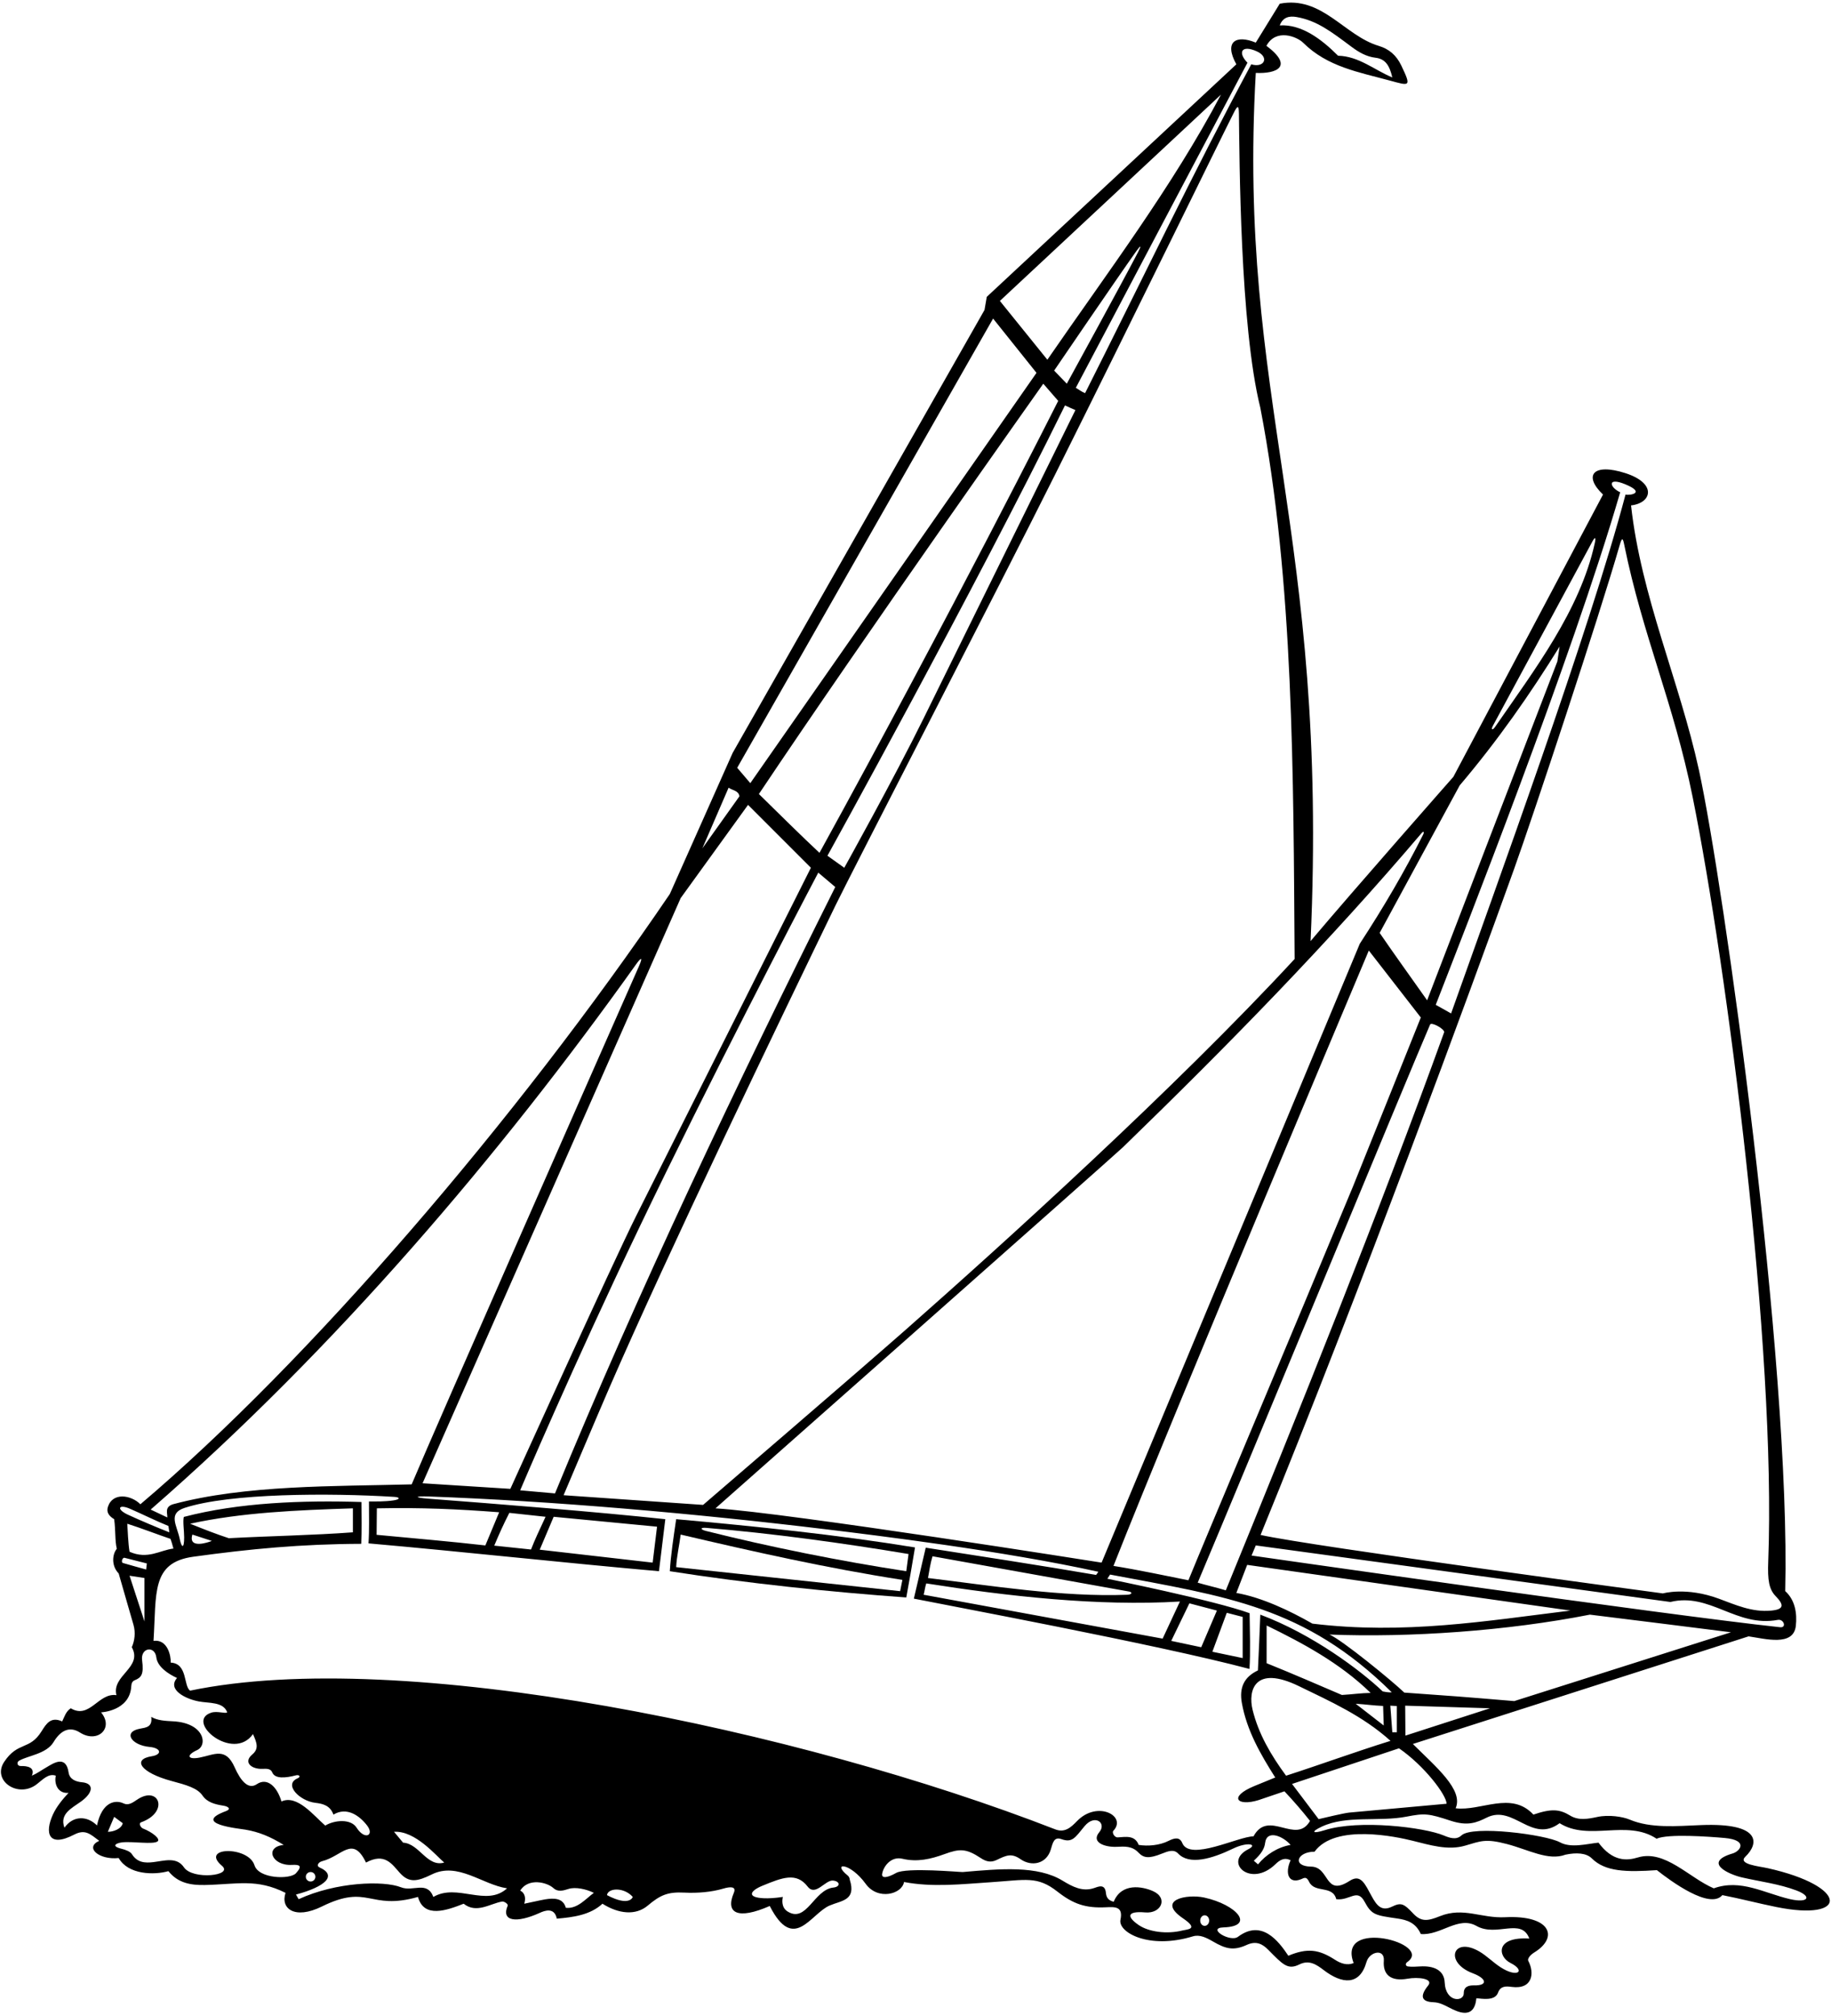 <?xml version="1.0" encoding="UTF-8"?>
<svg xmlns="http://www.w3.org/2000/svg" xmlns:xlink="http://www.w3.org/1999/xlink" width="508pt" height="559pt" viewBox="0 0 508 559" version="1.1">
<g id="surface1">
<path style=" stroke:none;fill-rule:nonzero;fill:rgb(0%,0%,0%);fill-opacity:1;" d="M 490.379 518.004 C 488.074 517.488 482.035 516.938 484.242 514.828 C 488.051 511.184 488.727 505.395 471.988 506.066 C 465.09 506.344 458 507.02 452.129 504.539 C 450.18 503.715 446.309 503.141 443.18 503.809 C 440.527 504.379 437.961 504.852 435.629 503.43 C 432.715 501.652 430.473 501.441 425.43 503.16 C 419.281 496.512 410.879 502.281 403.852 501.402 C 406.113 496.328 398.418 489.961 391.988 483.578 L 485.137 453.734 C 489.734 454.402 497.586 456.617 498.242 450.844 C 498.637 447.359 498.027 443.629 495.297 441.191 C 496.863 377.828 478.141 244.555 471.344 213.457 C 465.973 188.902 455.316 165.441 452.523 140.141 C 458.305 139.496 459.793 134.035 450.945 131.191 C 441.949 128.297 439.215 131.871 444.746 137.129 L 403.227 215.402 C 403.227 215.402 375.738 246.578 363.613 260.953 C 368.738 146.953 343.238 111.328 348.41 20.219 C 354.188 20.488 359.035 18.457 351.363 12.703 C 353.988 7.828 359.805 10.113 361.57 11.867 C 368.289 18.539 377.02 20.004 385.492 22.312 C 391.148 23.852 391.664 24.199 388.785 18.18 C 387.398 15.281 385.379 13.578 382.488 12.711 C 372.914 9.828 366.781 -1.246 355.059 1.027 L 348.41 11.816 C 342.988 9.578 339.488 11.453 343.016 17.836 L 273.773 82.312 L 273.145 85.949 L 203.277 208.754 L 185.84 247.891 C 143.277 310.551 85.594 377.605 38.949 417.109 C 36.359 414.508 31.227 413.707 29.93 417.859 C 29.488 419.27 30.164 420.336 31.676 421.246 C 32.121 424.578 31.848 427.09 32.406 429.453 C 31.18 430.914 30.797 434.105 32.93 436.301 C 34.395 441.484 35.895 446.527 37.035 450.535 C 37.66 452.727 37.348 454.977 36.566 456.746 C 39.703 462.391 30.922 464.523 32.301 470.043 C 27.285 469.289 24.902 476.816 19.633 473.68 C 18.254 474.559 17.879 476.062 17.25 477.32 C 14.125 475.922 12.867 477.906 11.535 480.047 C 8.18 485.438 4.973 482.797 1.156 488.543 C -2.293 493.734 5.016 498.734 10.18 494.754 C 11.918 493.414 13.453 491.641 15.492 492.371 C 14.992 494.379 15.871 497.391 19.008 497.137 C 17.293 498.996 15.699 500.934 14.695 503.113 C 12.375 508.137 13.32 512.469 20.562 508.715 C 23.633 507.125 25 508.531 27.535 510.434 C 23.414 512.266 27.414 515.781 32.93 515.203 C 35.562 519.844 42.715 519.969 46.727 518.84 C 49.371 522.176 52.996 522.762 56.867 522.68 C 65.828 522.484 71.176 520.84 79.219 524.859 C 77.762 529.223 81.762 532.355 89.277 528.652 C 102.367 522.203 102.32 529.852 115.973 525.988 C 117.602 532.012 123.988 529.703 128.641 527.871 C 132.172 530.676 135.875 527.891 139.254 527.273 C 139.953 527.148 141.031 528.027 140.867 528.398 C 138.977 532.723 143.191 533.387 149.77 530.398 C 151.07 529.805 153.828 528.754 154.48 532.012 C 158.996 531.633 163.762 531.008 167.148 527.871 C 171.629 530.699 176.367 531.203 179.695 528.402 C 183.195 525.461 185.234 524.555 189.871 524.789 C 193.434 524.973 197.363 524.664 200.664 523.684 C 202.562 523.121 204.383 523 203.59 524.871 C 201.176 530.562 204.73 532.363 213.562 528.496 C 220.238 541.578 224.887 530.637 230.176 528.371 C 233.469 526.961 237.613 526.996 235.766 521.223 C 235.723 520.664 235.488 520.297 235.156 520.027 C 230.621 516.332 235.848 516.367 240.188 522.367 C 243.555 527.023 250.254 525.242 250.816 521.848 C 258.738 523.371 266.816 522.441 275.109 521.895 C 284.609 521.266 287.789 520.133 293.34 524.484 C 297.789 527.98 301.207 529.133 306.859 528.855 C 309.438 528.727 311.637 528.645 310.863 532.328 C 310.148 535.73 318.629 540.672 330.969 536.918 C 332.836 536.352 334.68 537.27 336.531 538.344 C 340.062 540.395 342.223 540.973 345.914 539.289 C 348.594 538.062 350.332 539.09 351.895 540.672 C 355.895 544.719 357.273 546.316 360.492 544.711 C 363.191 543.371 365.191 544.695 367.23 546.254 C 372.324 550.16 377.238 550.668 379.125 544.027 C 379.945 541.141 384.207 540.172 383.934 543.707 C 383.648 547.406 385.691 549.531 390.582 548.656 C 393.355 548.156 397.809 548.594 396.223 550.562 C 393.57 553.852 394.75 555.082 397.742 555.188 C 399.344 555.246 400.672 555.949 402.016 556.641 C 404.375 557.855 409.02 560.227 409.613 554.078 C 411.023 554.168 414.742 554.961 415.621 552.535 C 416.309 550.66 417.773 550.723 419.391 550.938 C 425.273 551.711 425.781 547.031 424.008 543.707 C 423.742 543.207 424.414 542.16 425.656 541.398 C 432.613 537.129 430.145 530.973 417.617 531.617 C 410.941 531.965 406.027 528.707 399.488 531.328 C 396.172 532.656 394.355 532.996 392.09 530.598 C 389.473 527.82 388.75 527.453 386.176 528.695 C 383.223 530.121 381.906 528.211 380.613 525.883 C 378.715 522.461 377.609 519.496 374.457 521.531 C 367.371 526.105 369.016 517.645 363.738 517.582 C 358.414 517.516 359.82 513.445 364.715 513.445 C 370.414 505.57 387.559 509.336 391.789 510.379 C 396.789 511.609 401.676 513.164 406.473 511.77 C 410.82 510.508 412.105 509.75 418.113 511.328 C 424.137 512.91 429.543 516.051 434.352 514.266 C 437.309 513.648 440.09 513.766 441.637 515.301 C 445.367 519.004 451.176 519.137 459.691 518.559 C 463.551 521.605 474.367 529.566 477.863 525.488 C 482.93 526.484 487.812 527.766 492.824 528.781 C 513.004 532.871 513.008 523.031 490.379 518.004 Z M 359.668 4.711 C 365.363 5.676 369.406 8.832 375 13 C 377.008 14.496 379.125 15.719 381.621 16.012 C 384.43 16.344 385.527 18.223 386.289 21.473 C 381.398 19.465 377.008 15.578 371.238 15.453 C 366.598 10.812 361.078 6.672 355.059 7.047 C 355.934 4.727 357.723 4.383 359.668 4.711 Z M 401.344 500.148 C 401.344 500.148 385.656 501.57 374.375 502.594 C 372.859 502.73 367.258 504.098 365.844 504.414 L 358.469 494.656 L 388.141 484.777 C 395.211 489.637 401.344 497.766 401.344 500.148 Z M 372.297 469.988 C 365.488 467.078 358.809 464.16 351.414 461.18 L 351.422 450.727 C 361.16 455.477 371.738 461.078 380.27 469.414 C 377.613 469.453 375.113 469.828 372.297 469.988 Z M 383.738 473.035 L 383.906 478.449 L 376.133 472.426 C 378.863 472.578 380.855 472.91 383.738 473.035 Z M 360.383 467.543 C 369.16 471.812 378.059 475.754 385.789 482.711 C 375.875 485.797 366.77 489.156 356.812 492.371 C 352.617 486.68 349.141 480.746 347.516 474.07 C 346.23 468.777 348.062 461.555 360.383 467.543 Z M 385.738 472.953 L 387.547 473.055 L 387.547 480.328 L 386.289 480.328 Z M 389.926 481.258 L 389.863 472.953 L 413.387 473.68 Z M 420.117 471.684 C 405.695 470.465 401.988 470.203 389.613 469.328 C 386.238 466.078 372.367 454.738 368.855 453.234 C 391.059 454.113 418.152 452.23 441.109 447.715 C 454.363 449.328 467.199 450.977 480.246 452.605 Z M 396.77 284.098 C 397.129 283.266 400.969 285.41 400.66 286.262 C 382.387 336.785 360.34 391.48 340.094 440.973 C 337.801 440.266 334.301 439.453 332.293 438.852 C 344.676 409.578 391.285 296.746 396.77 284.098 Z M 329.719 438.184 C 323.742 436.996 315.734 435.281 308.926 434.203 C 326.406 389.953 379.77 263.57 379.77 263.57 L 394.195 282.137 C 394.195 282.137 376.285 326.809 375.336 329.094 C 358.078 370.688 334.246 427.07 329.719 438.184 Z M 346.023 433.914 L 435.715 446.586 C 412.258 449.473 389.492 453.297 364.113 450.203 C 357.969 446.691 350.164 442.949 343.016 441.695 Z M 493.879 451.203 C 462.453 447.852 347.238 431.328 347.238 431.328 L 348.41 428.523 L 463.438 444.203 C 474.43 441.516 481.738 451.316 493.234 449.168 C 494.91 448.855 495.758 451.406 493.879 451.203 Z M 469.609 220.98 C 479.086 267.996 492.855 373.785 490.586 432.965 C 490.383 438.191 490.805 440.684 492.648 442.586 C 494.973 444.988 495.066 446.254 491.367 446.602 C 486.117 447.09 481.586 445.027 476.879 443.289 C 467.812 439.953 461.363 441.828 461.363 441.828 C 461.363 441.828 363.988 428.785 349.738 425.617 C 377.5 357.719 408.156 274.145 420.07 240.98 C 425.363 226.242 443.82 170.504 449.355 151.211 C 450.031 148.863 450.254 149.184 450.629 151.039 C 455.746 176.211 464.379 195.035 469.609 220.98 Z M 449.512 136.5 C 446.551 135.141 445.77 132.16 450.941 134.293 C 456.695 136.672 452.27 137.43 450.988 137.141 C 440.988 174.953 414.816 246.617 402.598 281.008 C 401.465 280.371 399.977 279.539 398.336 278.621 C 405.73 259.539 435.988 182.953 449.512 136.5 Z M 414.137 201.355 L 441.73 150.273 C 442.566 148.711 442.828 148.945 442.461 150.613 C 438.355 169.285 425.691 185.777 414.82 201.535 C 414.082 202.609 413.637 202.355 414.137 201.355 Z M 404.98 217.785 C 415.52 205.367 424.551 192.445 432.703 179.273 L 432.078 183.414 L 395.949 277.367 C 391.684 271.32 386.676 264.391 382.777 258.68 Z M 394.438 230.98 C 394.945 230.387 395.215 230.684 394.84 231.422 C 389.641 241.723 384.066 251.258 377.262 261.688 L 305.633 433.289 C 305.633 433.289 218.406 419.453 198.508 418.238 C 198.508 418.238 309.215 320.375 311.559 318.105 C 340.781 289.789 368.691 261.254 394.438 230.98 Z M 333.27 456.754 L 324.953 454.988 L 329.988 444.578 L 337.621 446.586 Z M 340.363 447.203 L 344.77 448.344 L 344.77 459.758 L 336.367 458 Z M 322.566 454.363 L 256.262 442.195 C 256.512 441.32 256.637 440.07 256.988 439.055 C 279.316 442.566 304.488 445.453 327.363 444.078 Z M 312.738 442.203 C 294.742 442.891 274.816 439.648 257.465 437.555 C 257.844 435.422 258.113 433.578 258.719 431.531 L 313.227 441.305 C 314.23 441.488 314.129 442.148 312.738 442.203 Z M 349.664 113.043 C 358.973 161.195 358.828 215.453 359.188 265.91 C 325.953 301.832 278.246 344.941 251.391 368.621 C 238.961 379.578 195.07 417.285 195.07 417.285 L 156.363 414.598 C 156.363 414.598 165.613 392.738 169.035 384.863 C 185.465 347.066 215.98 283.699 231.781 251.105 C 236.09 242.219 277.301 162.488 292.688 131.676 C 315.316 86.348 338.535 38.68 342.293 31.293 C 343.305 29.301 343.703 28.953 343.734 31.578 C 343.895 43.523 343.996 90.273 349.664 113.043 Z M 295.977 106.395 L 292.465 102.758 C 292.465 102.758 309.629 77.559 315.277 69.621 C 316.531 67.859 316.75 67.996 315.742 69.926 C 311.141 78.742 295.977 106.395 295.977 106.395 Z M 298.363 113.711 C 285.238 140.336 264.012 183.422 256.273 199.137 C 248.012 215.906 234.238 240.617 234.238 240.617 L 229.57 237.285 C 229.57 237.285 270.238 163.785 295.473 112.414 C 296.238 112.785 297.754 113.449 298.363 113.711 Z M 293.594 111.16 C 293.594 111.16 264.07 169.785 227.359 236.477 C 222.867 232.312 215.141 224.68 210.551 220.168 C 240.238 175.785 289.453 106.395 289.453 106.395 Z M 231.738 245.953 C 204.52 300.395 177.059 358.027 153.98 414.098 L 144.32 413.242 C 144.32 413.242 158.758 379.195 177.57 339.953 C 196.848 299.746 220.586 254.18 227.027 241.969 Z M 348.688 14.238 C 352.246 15.84 350.801 18.922 347.152 17.836 C 331.266 47.441 316.09 79.184 301.051 109.016 C 300.035 108.605 299.328 108.047 298.484 107.523 C 298.484 107.523 343.863 21.578 346.102 17.391 C 343.352 14.598 344.395 12.309 348.688 14.238 Z M 338.75 26.238 C 325.203 51.828 307.266 75.535 290.582 99.746 L 277.41 83.441 Z M 275.527 88.332 L 287.57 103.387 L 208.168 217.156 L 204.531 212.895 Z M 202.148 218.41 C 203.148 219.164 204.906 219.164 205.156 220.797 L 194.871 235.223 Z M 188.852 249.02 L 207.539 223.18 C 207.539 223.18 223.211 238.848 224.977 240.613 C 223.391 243.777 193.059 304.18 176.523 337.105 C 170.246 349.605 141.594 412.836 141.594 412.836 L 117.238 411.285 Z M 176.512 267.344 C 177.84 265.48 178.492 265.156 177.234 268.004 C 167.133 290.883 121.129 395.129 114.215 411.59 C 92.852 412.156 68.129 411.703 47.984 417.109 C 45.598 417.859 46.484 419.609 46.426 420.766 C 45.672 420.391 42.426 418.891 41.801 418.578 C 93.02 373.977 138.648 320.43 176.512 267.344 Z M 147.328 429.652 L 137.129 428.578 C 138.488 425.328 139.613 422.828 141.309 419.492 L 151.363 420.578 C 149.738 424.078 148.363 426.953 147.328 429.652 Z M 153.613 420.578 L 182.293 423.324 L 181.074 433.289 L 149.746 429.703 Z M 134.66 428.523 C 125.238 427.453 115.113 426.578 104.488 425.578 L 104.555 418.238 C 116.848 417.984 127.113 418.453 138.488 419.328 Z M 48.113 429.391 C 44.426 429.828 40.988 432.516 35.941 430.277 C 35.551 427.953 35.438 424.383 35.312 422.504 C 39.113 423.703 43.926 425.578 47.301 426.703 C 47.613 427.516 47.754 428.082 48.113 429.391 Z M 36.066 418.355 C 39.539 419.855 43.082 421.652 46.727 423.129 L 46.988 424.891 C 44.09 423.766 38.754 421.52 35.445 419.98 C 32.227 418.488 32.84 416.957 36.066 418.355 Z M 34.551 431.953 C 34.82 432.004 40.738 433.516 40.738 433.516 L 40.551 435.203 C 40.551 435.203 34.301 433.484 34.066 433.379 C 33.551 433.141 33.953 431.836 34.551 431.953 Z M 35.941 436.926 L 40.082 437.555 L 40.082 449.598 Z M 29.918 507.926 L 31.676 503.785 L 34.059 505.543 C 33.684 507.172 31.363 507.953 29.918 507.926 Z M 70.602 517.207 C 68.906 511.801 55.324 512.07 61.586 517.363 C 64.867 520.137 53.441 521.324 51.043 517.789 C 49.004 514.793 45.645 515.965 42.492 516.344 C 40.234 516.613 38.086 516.484 36.602 514.133 C 36.137 513.398 34.891 512.922 33.695 512.629 C 30.719 511.898 32.195 511.059 33.867 510.859 C 36.699 510.523 42.57 511.52 43.738 510.578 C 44.559 509.914 42.371 508.086 39.645 507.004 C 39.031 506.762 38.395 505.562 39.148 505.293 C 47.086 502.445 44.105 494.891 38.004 499.039 C 36.762 499.883 35.598 500.695 34.293 500.062 C 32.168 499.031 28.344 499.398 26.91 506.168 C 24.148 503.41 20.262 503.41 17.879 506.797 C 16.477 502.969 19.836 501.43 22.465 499.543 C 25.938 497.051 26.137 494.488 22.738 494.191 C 21.168 494.051 19.316 493.457 19.027 491.465 C 18.297 486.418 14.574 489.086 13.004 489.98 C 11.637 490.758 10.324 491.727 8.844 492.371 C 9.824 490.008 7.508 489.648 5.738 489.691 C 4.762 489.715 4.559 488.645 5.301 488.215 C 7.766 486.793 12.883 486.336 14.859 483.051 C 16.691 479.996 19.164 478.477 22.191 480.406 C 27.062 483.504 31.691 479.195 28.039 474.809 C 28.039 474.809 36.027 474.469 36.418 467.574 C 36.461 466.809 36.688 466.184 37.348 465.918 C 39.203 465.164 39.945 464.344 39.426 460.352 C 38.969 456.855 42.961 456.215 43.371 459.562 C 43.691 462.211 46.719 464.18 49.113 465.277 C 46.344 468.504 51.391 471.059 55.125 471.773 C 57.965 472.32 61.988 471.828 63.035 474.809 C 62.516 475.242 60.266 474.363 58.633 474.887 C 51.125 477.293 64.691 488.684 70.184 480.832 C 71.32 483.328 71.844 484.93 69.996 486.488 C 67.395 488.68 69.824 490.625 72.852 490.473 C 74.027 490.414 75.113 490.418 75.531 491.457 C 76.262 493.27 79.133 493.047 82.098 492.277 C 83.047 492.027 83.551 492.676 82.566 493.098 C 78.582 494.805 83.145 499.387 87.48 499.891 C 89.633 500.137 91.602 500.652 92.512 503.16 C 96.211 500.922 99.758 503.438 101.863 506.203 C 103.934 508.914 101.199 510.348 98.934 506.781 C 97.32 504.242 92.785 504.66 90.238 506.203 C 87.105 503.527 82.453 497.5 78.09 499.52 C 76.863 495.352 74.105 492.789 71.254 494.723 C 68.852 496.352 66.742 493.734 65.094 490.031 C 62.582 484.379 59.473 486.566 55.367 487.355 C 52.098 487.988 51.527 486.719 54.699 485.266 C 57.68 483.906 56.727 477.738 47.996 477.289 C 45.84 477.176 43.656 477.074 41.961 476.062 C 42.359 478.922 40.469 479.031 38.789 479.348 C 34.047 480.23 36.422 483.922 41.496 484.395 C 44.777 484.703 45.012 486.523 42.098 486.98 C 36.535 487.859 39.094 491.559 47.609 493.844 C 51.703 494.938 54.773 495.801 56.18 497.867 C 57.496 499.793 59.695 500.328 61.992 500.688 C 63.367 500.902 64.234 501.621 62.66 502.203 C 53.047 505.75 66.344 507.031 68.113 507.336 C 71.855 507.98 74.93 509.242 78.715 511.562 C 73.301 512.105 75.391 517.406 80.988 517.105 C 83.18 516.992 83.988 517.352 82.102 519.43 C 80.523 521.168 71.801 521.023 70.602 517.207 Z M 87.504 520.398 C 87.504 521.125 86.906 521.715 86.176 521.715 C 85.445 521.715 84.848 521.125 84.848 520.398 C 84.848 519.668 85.445 519.082 86.176 519.082 C 86.906 519.082 87.504 519.668 87.504 520.398 Z M 120.234 525.988 C 118.473 521.402 114.613 524.645 111.246 523.309 C 106.422 521.402 93.254 521.816 82.855 526.617 L 82.113 525.328 C 90.113 523.203 93.742 520.078 88.641 517.801 C 87.68 517.375 88.344 516.34 89.363 516.082 C 94.945 514.664 97.848 508.797 101.547 516.457 C 106.699 513.668 108.684 516.801 110.887 519.277 C 113.492 522.207 115.816 521.711 119.805 519.746 C 127.027 516.195 133.742 522.547 140.684 523.605 C 134.91 528.875 126.883 522.102 120.234 525.988 Z M 109.32 507.926 C 115.219 507.551 120.988 514.578 123.246 516.457 C 118.488 517.828 116.348 511.188 111.832 510.938 Z M 156.988 529 C 156.234 526.238 153.641 526.27 151.215 526.668 C 150.004 526.867 146.199 527.746 145.449 527.871 C 145.863 526.578 145.824 524.984 144.32 524.23 C 146.621 520.59 151.809 521.941 153.531 523.531 C 154.73 524.637 156.184 524.281 157.684 523.785 C 159.641 523.133 162.711 523.832 164.766 524.859 C 162.633 526.363 160.25 529.375 156.988 529 Z M 168.402 525.488 C 168.656 523.48 173.113 523.203 175.555 525.988 C 175.555 525.988 174.738 528.828 168.402 525.488 Z M 231.23 523.387 C 225.797 523.965 223.805 533.324 218.52 530.031 C 216.742 528.922 217.004 526.812 217.199 525.988 C 214.91 526.328 213.219 526.406 211.977 526.355 C 207.129 526.152 208 524.324 211.559 522.871 C 216.977 520.66 220.934 519.035 224.07 523.109 C 226.25 525.945 228.938 521.246 231.113 521.453 C 233.137 521.645 233.195 523.18 231.23 523.387 Z M 334.234 534.008 C 333.547 534.008 332.992 533.352 332.992 532.543 C 332.992 531.734 333.547 531.078 334.234 531.078 C 334.922 531.078 335.477 531.734 335.477 532.543 C 335.477 533.352 334.922 534.008 334.234 534.008 Z M 360.941 521.09 C 361.844 520.727 362.434 520.191 363.199 521.785 C 364.766 525.051 369.715 522.633 370.738 526.617 C 374.547 527.078 376.551 523.5 378.605 527.332 C 380.586 531.023 381.582 531.078 387.754 531.98 C 390.344 532.363 392.781 533.105 394.195 536.273 C 399.719 536.734 404.605 531.18 409.641 534.031 C 415.234 537.211 422.09 531.602 424.301 537.531 C 414.73 536.945 415.617 542.566 419.02 544.266 C 423.441 546.473 421.098 548.582 416.305 545.477 C 414.32 544.191 412.453 542.305 410.512 541.164 C 403.066 536.785 400.613 544.164 408.629 547.16 C 412.473 548.598 412.891 550.594 408.992 550.512 C 407.441 550.48 406.098 550.863 406.117 552.703 C 406.141 555.137 401.074 555.328 400.82 549.699 C 400.664 546.262 397.762 545.023 393.992 545.258 C 392.828 545.328 391.668 545.41 390.605 545.262 C 389.961 545.168 389.832 544.473 390.434 544.051 C 397.883 538.84 370.746 531.77 375.562 544.328 C 373.73 545.074 371.922 544.41 370.348 543.391 C 365.949 540.551 362.738 540.078 357.441 542.297 C 354.621 538.066 350.012 532.152 343.465 537.047 C 341.305 538.66 334.672 534.582 339.488 534.43 C 348.348 534.152 343.133 528.141 334.121 526.164 C 329.312 525.105 320.699 526.797 328.215 531.922 C 332.703 534.98 329.52 534.93 328.043 535.297 C 323.688 536.383 318.672 535.668 315.93 533.789 C 312.551 531.473 312.594 529.84 317.754 530.285 C 322.184 530.668 324.195 526.266 319.852 524.359 C 316.934 523.078 311.164 521.988 308.988 527.328 C 307.23 526.902 306.93 525.852 306.824 524.832 C 306.559 522.246 304.691 523.145 303.516 523.539 C 300.324 524.609 297.551 523.156 294.801 521.477 C 287.859 517.234 277.574 518.176 267.105 519.086 C 266.527 519.137 251.461 517.727 248.621 519.34 C 245.992 520.828 244.625 520.766 244.738 519.703 C 244.938 517.871 246.992 514.609 250.375 515.406 C 254.484 516.375 258.195 515.516 262.035 514.117 C 266.215 512.594 268.008 512.496 272.109 515.211 C 273.398 516.062 274.762 516.59 276.508 515.742 C 279.25 514.41 280.664 513.797 283.148 515.527 C 286.176 517.637 290.316 516.895 291.535 512.84 C 292.082 511.016 292.406 509.223 294.477 509.957 C 297.531 511.043 298.289 509.535 300.898 506.375 C 303.77 502.898 307.105 505.508 304.992 508.035 C 302.594 510.902 306.629 512.25 309.879 512.09 C 312.004 511.984 314.094 511.832 315.828 513.664 C 317.297 515.215 318.711 515.441 322.371 513.977 C 324.117 513.281 325.664 512.695 326.863 513.953 C 329.996 517.242 336.215 515.43 342.164 512.559 C 346.078 510.672 349.113 511.355 346.328 512.762 C 339.312 516.301 346.93 523.609 353.844 516.93 C 355.059 515.754 356.328 514.934 358.066 515.828 C 356.402 519.488 357.559 522.445 360.941 521.09 Z M 347.863 515.953 C 348.828 514.988 350.715 513.379 350.992 511.047 C 351.461 507.156 356.066 509.207 358.066 511.562 C 354.43 512.191 351.168 514.324 349.035 516.957 Z M 347.781 509.18 C 343.422 509.262 330.105 516.168 328.016 511.043 C 327.32 509.336 325.906 509.586 324.23 510.434 C 321.668 511.73 318.402 511.961 315.922 511.562 C 314.852 508.805 312.379 509.34 310.102 509.473 C 309.168 509.527 308.457 508.102 308.887 507.652 C 312.754 503.586 304.484 499.129 298.844 504.93 C 297.152 506.668 295.461 508.293 292.77 507.246 C 221.812 479.652 111.613 456.523 52.75 468.789 C 50.867 467.535 52.121 461.262 47.355 461.012 C 47.469 459.184 46.488 454.453 42.59 454.988 C 43.438 441.707 41.922 433.27 53.625 431.656 C 69.402 429.484 83.566 428.133 100.238 428.078 C 100.379 424.586 100.32 420.074 100.289 416.48 C 83.984 415.98 66.297 416.605 50.992 420.621 C 50.684 421.934 51.09 424.348 51.094 426.328 C 51.098 429.445 50.398 429.332 49.855 426.68 C 49.098 422.988 46.504 419.652 51.211 418.113 C 63.703 414.02 91.41 413.945 109.363 415.059 C 111.027 415.16 111.078 415.727 109.25 416.02 C 106.953 416.387 104.094 416.328 102.363 416.328 C 102.363 420.328 102.488 424.203 102.238 427.953 C 129.207 430.336 155.859 433.289 182.828 435.672 L 184.586 421.246 C 165.738 419.223 138.238 417.039 118.859 415.562 C 114.852 415.258 114.93 414.809 119 414.953 C 153.031 416.18 192.68 419.629 229.473 424.086 C 242.508 425.664 278.738 430.078 304.738 435.828 L 304.113 436.703 C 288.98 434.105 272.051 431.523 256.84 429.148 L 253.543 443.277 C 261.113 444.828 321.188 455.992 346.652 462.77 C 346.969 458.59 346.75 451.621 346.699 447.312 C 336.738 443.703 307.227 437.762 307.227 437.762 L 307.984 436.602 C 340.238 442.703 361.93 445.363 386.133 469.246 C 385.488 469.328 384.613 469.203 383.625 469 C 377.438 463.129 364.117 453.129 349.664 447.715 C 349.488 452.703 349.219 458.449 349 463.18 C 345.172 464.988 343.781 467.938 344.539 472.176 C 345.914 479.867 349.738 486.453 353.805 492.871 C 351.895 493.652 349.895 494.449 347.961 495.258 C 340.703 498.277 343.258 500.969 349.172 499.141 C 349.672 498.984 354.109 497.453 356.363 496.703 C 358.789 499.273 361.379 502.254 363.461 504.914 C 359.574 511.688 351.922 501.527 347.781 509.18 Z M 52.75 422.504 C 67.051 419.367 82.605 418.738 97.906 418.238 L 97.906 424.887 C 86.988 425.703 74.484 425.926 63.48 426.52 C 59.863 425.328 56.988 424.203 52.75 422.504 Z M 58.77 427.27 C 57.891 427.645 52.121 429.652 53.375 425.512 Z M 496.637 526.602 C 489.5 524.953 482.914 520.918 475.48 523.605 C 468.641 520.707 461.91 512.777 454.395 515.051 C 451.348 515.973 447.418 516.234 443.492 510.938 C 440.242 511.262 435.871 512.52 432.801 510.84 C 428.871 508.691 408.516 506.059 405.465 508.934 C 404.07 510.25 402.258 509.656 400.547 508.941 C 395.16 506.684 377.082 504.461 367.539 507.477 C 364.133 508.551 363.574 507.973 366.703 506.504 C 373.582 503.266 382.605 505.207 390.219 503.727 C 395.312 502.734 396.383 502.859 402.438 504.848 C 407.234 506.418 409.652 505.395 412.52 503.977 C 419.938 500.309 424.941 511.305 432.703 505.543 C 440.836 510.641 451.398 504.387 459.605 509.844 C 462.812 508.43 474.098 509.254 478.484 509.641 C 485.098 510.223 482.844 513.301 480.73 513.926 C 472.25 516.426 479.707 519.75 483.242 520.566 C 488.316 521.738 493.621 522.371 498.453 524.211 C 502.824 525.875 501.715 527.773 496.637 526.602 "/>
<path style=" stroke:none;fill-rule:nonzero;fill:rgb(0%,0%,0%);fill-opacity:1;" d="M 187.598 421.246 C 186.863 426.328 186.113 431.078 185.84 435.672 C 207.414 439.059 230.496 441.441 251.445 442.949 C 252.238 438.578 252.988 434.453 253.863 429.078 C 232.289 425.566 209.633 423.219 187.598 421.246 Z M 249.738 441.203 L 187.598 434.543 C 187.738 431.578 188.488 428.453 188.852 425.512 C 209.172 430.277 229.414 434.816 250.363 438.078 Z M 195.852 424.504 C 194.234 424.098 194.273 423.516 195.895 423.648 C 214.406 425.18 234.082 427.906 252.07 430.906 L 251.445 435.672 C 233.262 432.902 213.543 428.945 195.852 424.504 "/>
</g>
</svg>
